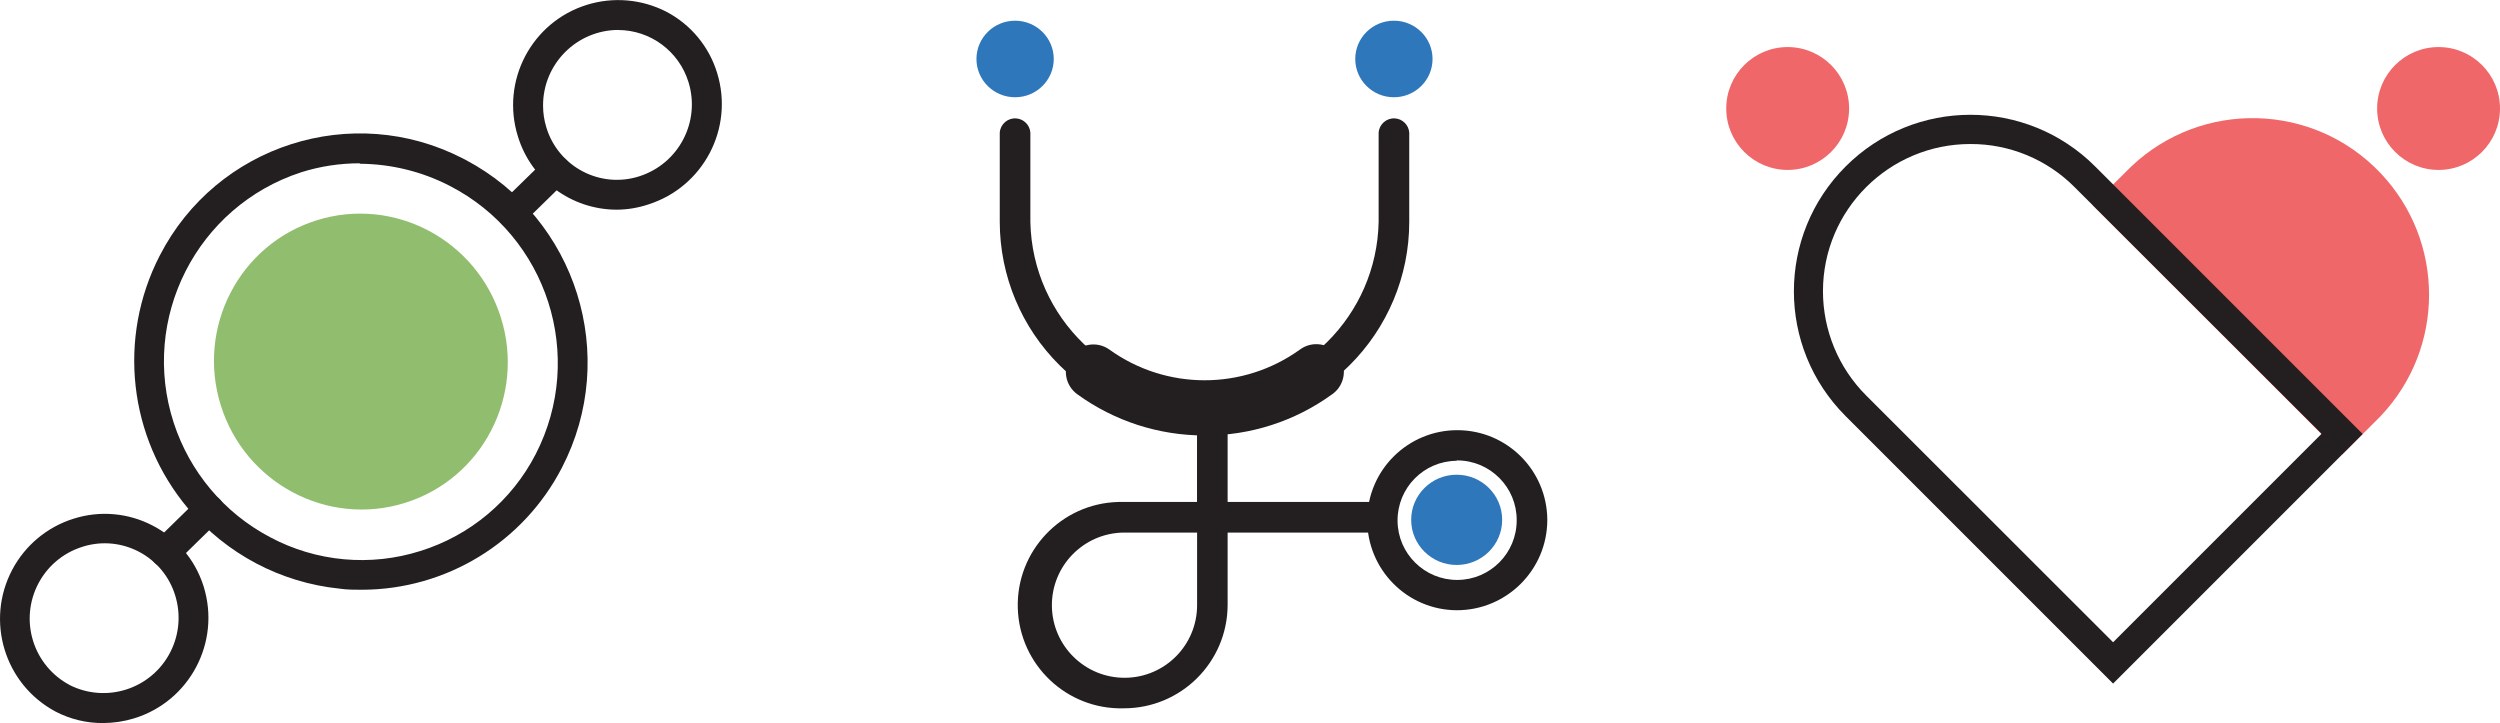<?xml version="1.0" encoding="UTF-8"?>
<svg id="Layer_1" data-name="Layer 1" xmlns="http://www.w3.org/2000/svg" viewBox="0 0 335.73 97.1">
  <defs>
    <style>
      .cls-1 {
        fill: #2e77bb;
      }

      .cls-2 {
        fill: #90be6e;
      }

      .cls-3 {
        fill: #f06769;
      }

      .cls-4 {
        fill: #231f20;
      }
    </style>
  </defs>
  <path class="cls-4" d="m48.6,79.2c-1,0-2,0-3-.15-7.91-.81-15.19-4.66-20.32-10.74-8.03-9.52-9.53-22.94-3.82-34,7.63-14.84,25.85-20.67,40.68-13.04.12.06.24.13.37.19,14.94,7.89,20.72,26.35,12.95,41.35-5.19,10.05-15.55,16.37-26.86,16.39Zm-.3-57.27c-2.66,0-5.3.4-7.84,1.2-14.02,4.56-21.69,19.63-17.13,33.65,2.15,6.6,6.78,12.11,12.92,15.35,6.21,3.32,13.5,3.99,20.21,1.86h0c6.69-2.08,12.27-6.77,15.48-13,6.76-13.14,1.59-29.28-11.56-36.04-3.73-1.92-7.85-2.93-12.04-2.96l-.04-.06Z"/>
  <ellipse class="cls-2" cx="48.46" cy="48.56" rx="19.71" ry="19.88" transform="translate(-12.29 16.69) rotate(-17.38)"/>
  <path class="cls-4" d="m82.83,28.16c-6.11-.01-11.49-4-13.28-9.84-2.32-7.44,1.82-15.35,9.26-17.67,3.53-1.1,7.36-.77,10.65.91,3.3,1.72,5.77,4.69,6.85,8.25,2.28,7.42-1.84,15.28-9.23,17.64-1.37.46-2.81.7-4.25.71Zm.21-24.14c-5.6.02-10.13,4.57-10.11,10.17,0,1,.15,1.99.45,2.95.77,2.53,2.53,4.65,4.88,5.88h0c2.35,1.23,5.09,1.47,7.61.65,5.29-1.7,8.23-7.33,6.59-12.64-1.28-4.15-5.11-6.99-9.45-7h.03Z"/>
  <path class="cls-4" d="m13.87,97.1c-2.23.02-4.43-.51-6.41-1.54h0c-6.87-3.67-9.46-12.22-5.79-19.1,1.73-3.24,4.66-5.68,8.17-6.79,7.31-2.34,15.14,1.69,17.48,9,.01.04.03.09.04.13,2.3,7.46-1.89,15.38-9.35,17.67-1.34.41-2.73.62-4.14.63Zm-4.57-5.13c4.97,2.53,11.05.56,13.58-4.41,1.2-2.35,1.43-5.07.65-7.59-1.59-5.22-7.12-8.17-12.34-6.58-.05.01-.1.03-.15.05-5.32,1.68-8.26,7.36-6.58,12.68.79,2.5,2.53,4.6,4.84,5.84h0Z"/>
  <path class="cls-4" d="m68.77,30.64c-.54,0-1.06-.22-1.43-.61-.78-.78-.78-2.05,0-2.83,0,0,0,0,0,0l5.89-5.75c.79-.77,2.06-.76,2.83.03s.76,2.06-.03,2.83l-5.89,5.76c-.37.36-.86.56-1.37.57Z"/>
  <path class="cls-4" d="m22.2,76.19c-.54,0-1.05-.22-1.43-.6-.78-.78-.79-2.04-.01-2.83,0,0,0,0,.01-.01l5.88-5.75c.79-.78,2.06-.76,2.84.03.78.79.76,2.06-.02,2.83l-5.88,5.76c-.37.36-.86.57-1.38.57Z"/>
  <path class="cls-4" d="m161.75,57.08c-7.28.02-14.27-2.86-19.43-8-5.15-5.09-8.05-12.03-8.06-19.27v-12c.08-1.13,1.06-1.99,2.2-1.91,1.02.07,1.84.89,1.91,1.91v12c.27,12.92,10.95,23.17,23.87,22.9,12.54-.26,22.64-10.36,22.9-22.9v-12c.08-1.13,1.06-1.99,2.2-1.91,1.02.07,1.84.89,1.91,1.91v12c0,7.25-2.91,14.19-8.06,19.29-5.16,5.13-12.16,8-19.44,7.98Z"/>
  <ellipse class="cls-1" cx="136.32" cy="7.92" rx="5.19" ry="5.14"/>
  <ellipse class="cls-1" cx="187.19" cy="7.92" rx="5.19" ry="5.14"/>
  <path class="cls-4" d="m195.62,81.95c-6.68-.04-12.05-5.49-12.01-12.17.04-6.68,5.49-12.05,12.17-12.01,6.63.04,11.98,5.41,12.01,12.04,0,6.7-5.44,12.14-12.14,12.14-.01,0-.02,0-.03,0Zm0-20.07c-4.42.03-7.97,3.64-7.94,8.06.03,4.42,3.64,7.97,8.06,7.94,4.39-.03,7.94-3.6,7.94-8,.03-4.42-3.53-8.02-7.95-8.05-.04,0-.07,0-.11,0v.05Z"/>
  <ellipse class="cls-1" cx="195.62" cy="69.81" rx="6.11" ry="6.06"/>
  <path class="cls-4" d="m150.91,95.12c-7.65.21-14.02-5.83-14.23-13.48-.21-7.65,5.83-14.02,13.48-14.23.25,0,.5,0,.74,0h9.85v-10.27c.08-1.13,1.06-1.99,2.2-1.91,1.02.07,1.84.89,1.91,1.91v10.27h19.59c1.13.08,1.99,1.06,1.91,2.2-.07,1.02-.89,1.84-1.91,1.91h-19.59v9.75c-.04,7.68-6.28,13.87-13.96,13.85Zm0-23.6c-5.38.06-9.7,4.46-9.65,9.85.06,5.38,4.46,9.7,9.85,9.65,5.35-.05,9.65-4.4,9.65-9.75v-9.75h-9.85Z"/>
  <path class="cls-4" d="m161.75,58.48c-6.13,0-12.11-1.93-17.07-5.53-1.66-1.19-2.04-3.5-.85-5.15,1.19-1.66,3.5-2.04,5.16-.85h0c7.64,5.49,17.93,5.49,25.57,0,1.64-1.22,3.96-.88,5.18.76,1.22,1.64.88,3.96-.76,5.18-.03.02-.06.04-.09.06-4.98,3.62-10.98,5.55-17.14,5.53Z"/>
  <path class="cls-3" d="m318.31,54.49c8.49-8.49,8.49-22.26,0-30.75s-22.26-8.49-30.75,0l-3.78,3.79,30.74,30.75,3.79-3.79Z"/>
  <path class="cls-3" d="m314.52,61.06l-33.52-33.53,5.21-5.17c9.5-9,24.5-8.6,33.5.91,8.66,9.15,8.66,23.47-.01,32.61l-5.18,5.18Zm-28-33.52l28,28,2.41-2.4c7.73-7.73,7.73-20.27,0-28s-20.27-7.73-28,0l-2.41,2.4Z"/>
  <path class="cls-4" d="m283.77,91.8l-35.92-35.92c-9.26-9.26-9.26-24.26,0-33.52,9.26-9.26,24.26-9.26,33.52,0l35.92,35.92-33.52,33.52Zm-19.16-72.46c-10.92,0-19.79,8.84-19.8,19.76,0,5.25,2.08,10.29,5.8,14.01l33.16,33.14,28-28-33.17-33.12c-3.7-3.72-8.74-5.81-13.99-5.79Z"/>
  <circle class="cls-3" cx="327.48" cy="14.57" r="8.25"/>
  <circle class="cls-3" cx="240.07" cy="14.57" r="8.25"/>
</svg>